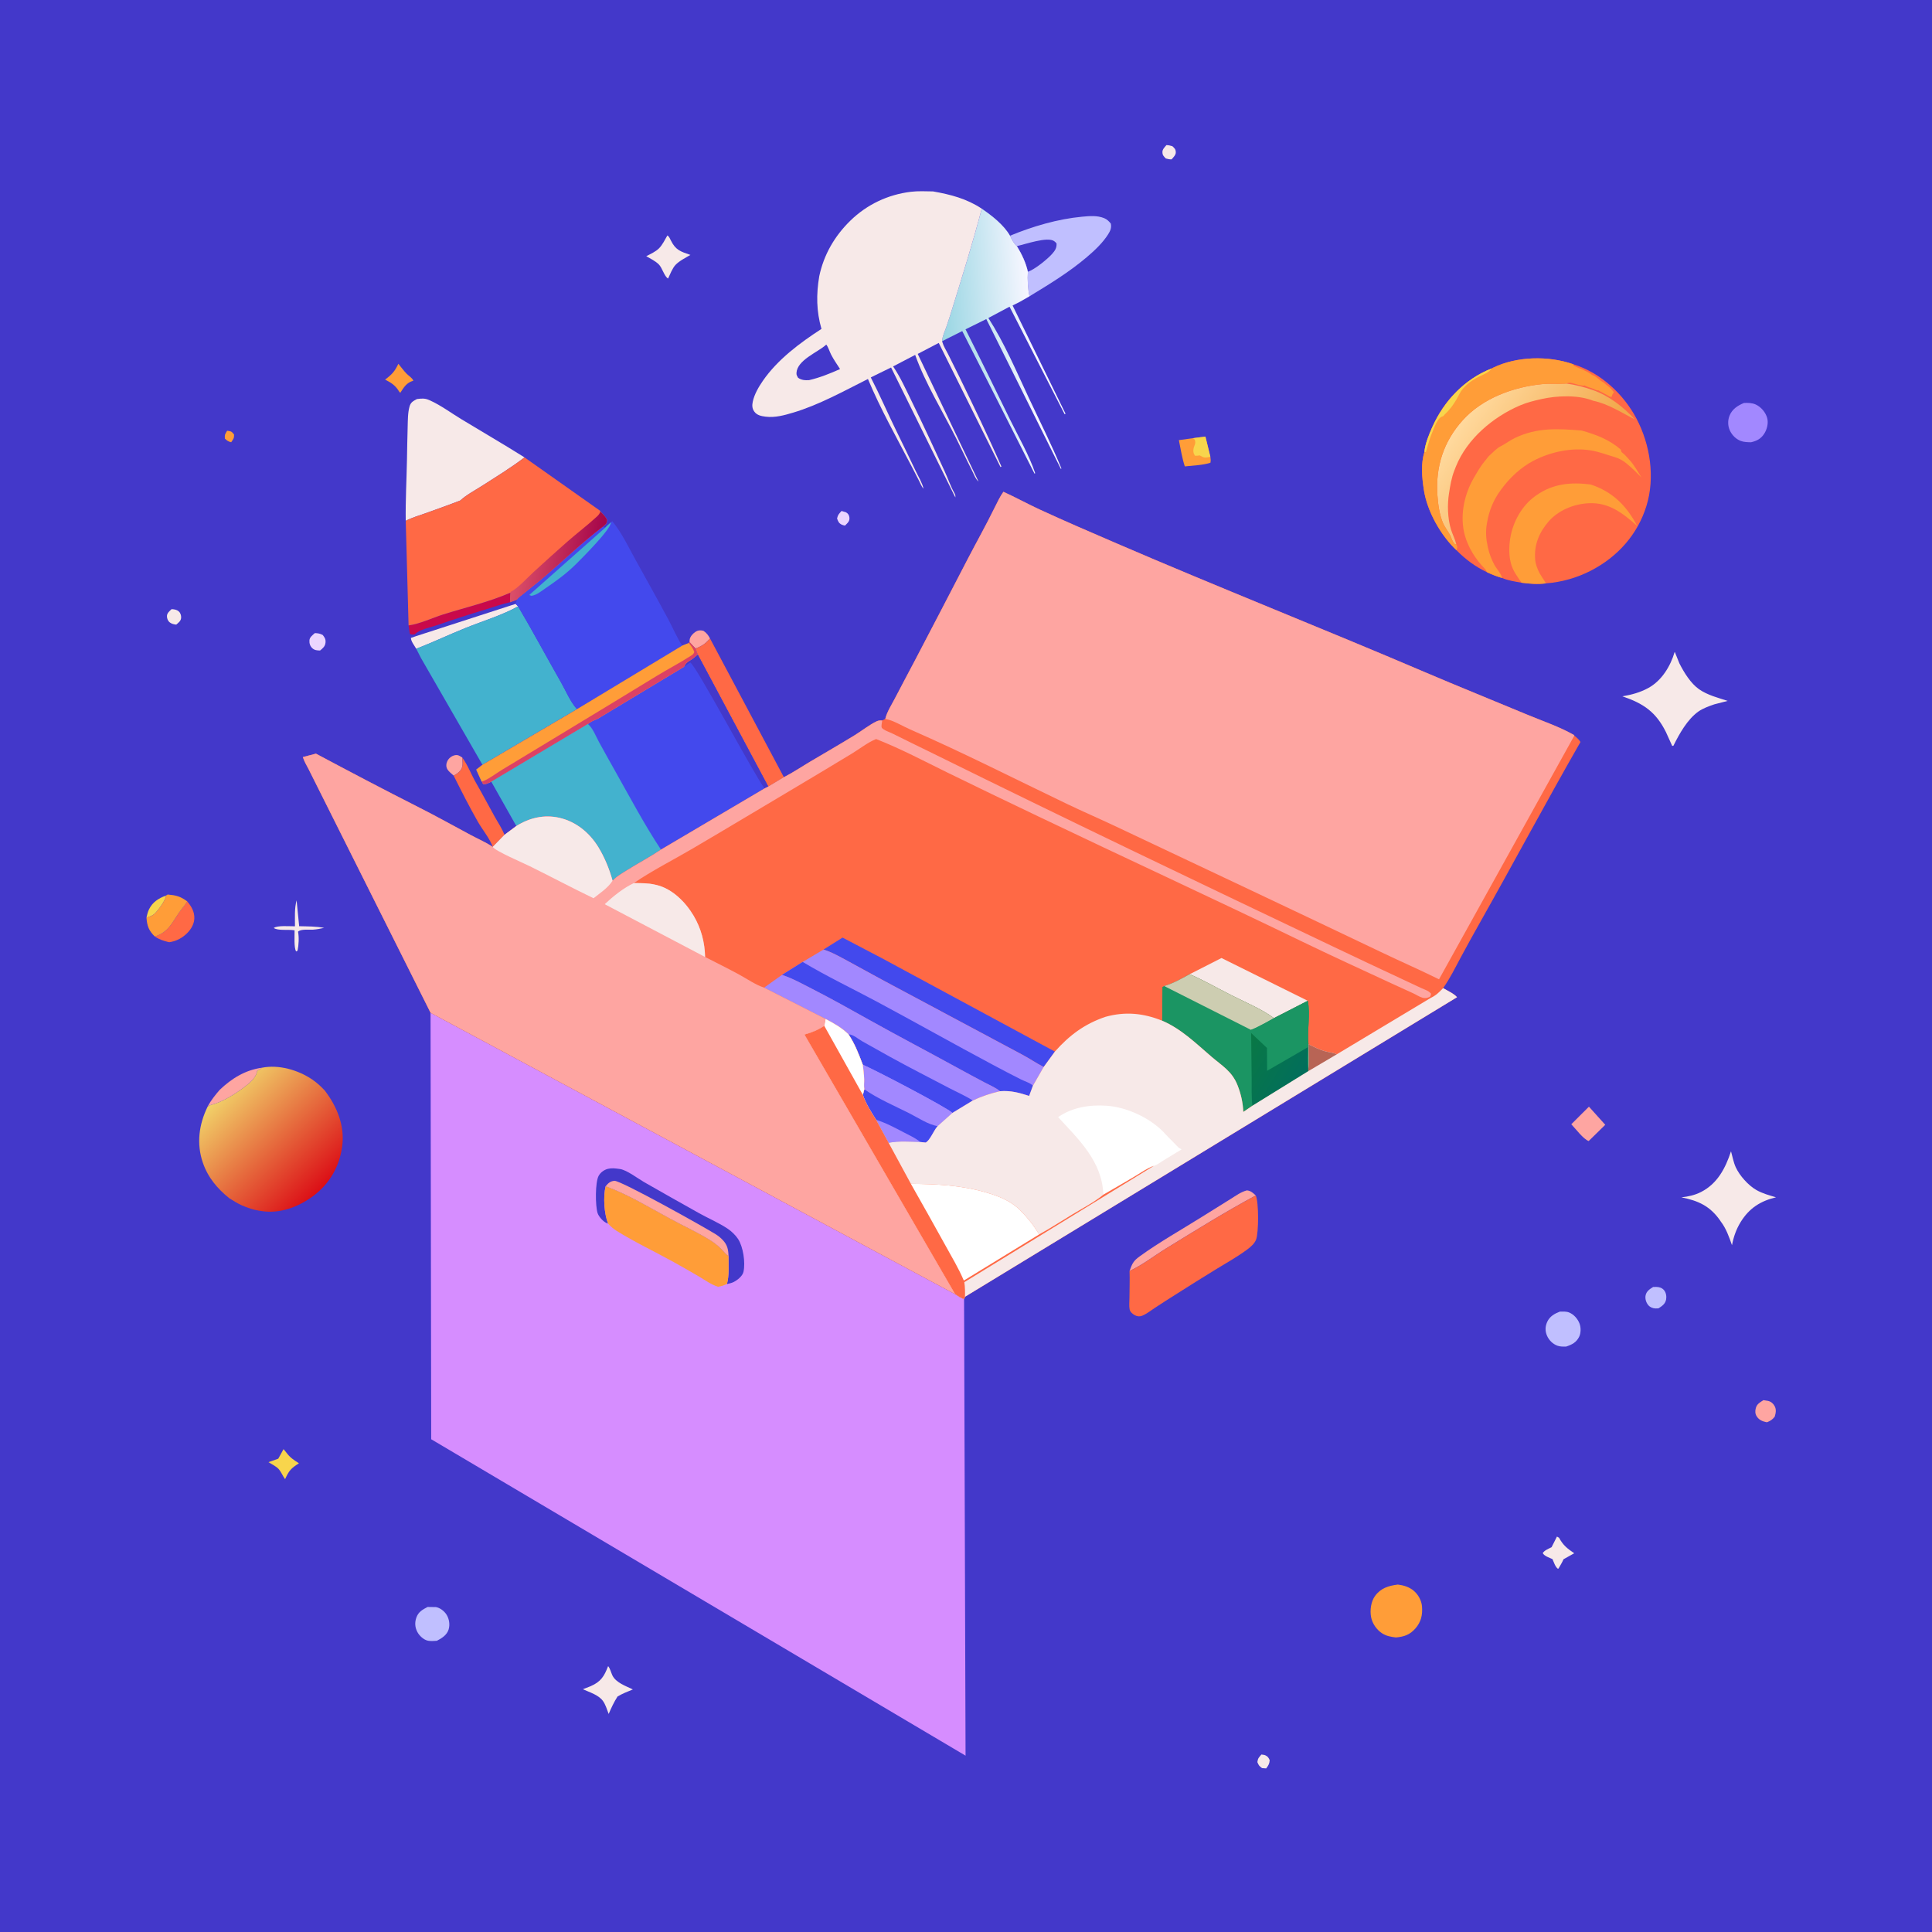 <?xml version="1.0" encoding="utf-8" ?>
<svg xmlns="http://www.w3.org/2000/svg" xmlns:xlink="http://www.w3.org/1999/xlink" width="904" height="904">
	<rect width="100%" height="100%" fill="#333333" stroke="none"/>
	<path fill="#4338CA" transform="scale(0.883 0.883)" d="M0 0L1024 0L1024 1024L0 1024L0 0Z"/>
	<path fill="#FF9D38" transform="scale(0.883 0.883)" d="M120.355 228.243C122.569 228.606 122.651 228.512 124.035 230.25C124.09 232.349 123.645 232.65 122.507 234.347C120.91 233.945 120.341 233.529 119.151 232.39C119.006 230.259 119.308 230.017 120.355 228.243Z"/>
	<path fill="#F7E9E8" transform="scale(0.883 0.883)" d="M668.424 929.733C669.013 929.817 669.934 929.884 670.5 930.141C671.815 930.738 672.283 931.473 672.825 932.75C672.688 934.691 672.1 935.557 670.955 937.102L668.75 936.931C667.153 935.761 667.025 935.483 666.289 933.75C666.555 931.663 667.098 931.305 668.424 929.733Z"/>
	<path fill="#EBD5FF" transform="scale(0.883 0.883)" d="M445.938 270.763L448.25 271.447C449.297 272.047 449.887 272.796 450.08 274C450.437 276.219 449.143 277.109 447.754 278.524C447.19 278.391 446.524 278.273 446 278.002C444.401 277.174 444.156 276.301 443.562 274.75C444.005 272.73 444.59 272.277 445.938 270.763Z"/>
	<path fill="#F7E9E8" transform="scale(0.883 0.883)" d="M618.097 76.904C619.252 76.924 620.146 77.138 621.25 77.471C622.392 78.608 623.026 78.964 623.059 80.75C623.086 82.152 621.71 83.445 620.85 84.434C619.71 84.508 618.842 84.252 617.75 83.968C616.628 82.741 615.985 82.327 615.98 80.5C615.976 79.11 617.247 77.891 618.097 76.904Z"/>
	<path fill="#F8D54C" transform="scale(0.883 0.883)" d="M77.616 486.227C77.952 484.801 78.27 483.314 78.909 481.988C80.837 477.983 83.955 476.074 87.986 474.546C87.835 476.973 83.66 482.624 81.795 484.309C80.636 485.354 79.081 485.8 77.616 486.227Z"/>
	<path fill="#F7E9E8" transform="scale(0.883 0.883)" d="M90.923 322.787C92.383 322.893 93.597 322.995 94.75 324.015C95.629 324.791 96.038 326.106 95.991 327.25C95.916 329.075 94.613 329.911 93.386 330.995C92.138 330.845 91.12 330.646 90.07 329.897C88.991 329.129 88.457 327.78 88.465 326.5C88.475 324.868 89.843 323.84 90.923 322.787Z"/>
	<path fill="#EBD5FF" transform="scale(0.883 0.883)" d="M166.846 335.482C168.508 335.549 169.521 335.704 171.005 336.473C172.081 337.812 172.659 338.724 172.493 340.5C172.305 342.519 171.093 343.497 169.612 344.714C168.054 344.669 166.73 344.621 165.5 343.494C164.289 342.385 163.85 340.842 163.977 339.25C164.108 337.615 165.709 336.509 166.846 335.482Z"/>
	<path fill="#FEA5A1" transform="scale(0.883 0.883)" d="M365.418 340.293C365.399 339.733 365.357 339.321 365.484 338.75C365.833 337.176 367.157 335.746 368.463 334.875C369.915 333.907 371.081 333.897 372.722 334.25C374.473 335.416 375.255 336.502 376.253 338.339C373.808 341.034 372.178 342.265 368.744 343.565L368.577 343.653L365.418 340.293Z"/>
	<path fill="#FEA5A1" transform="scale(0.883 0.883)" d="M240.382 410.992C239.319 410.035 237.757 408.84 237.042 407.598C236.282 406.279 236.398 404.69 237.031 403.362C237.752 401.851 239.207 400.649 240.831 400.25C242.646 399.805 243.495 400.516 244.942 401.4C245.078 403.882 245.628 406.352 243.873 408.363C242.817 409.574 241.811 410.29 240.382 410.992Z"/>
	<path fill="#F7E9E8" transform="scale(0.883 0.883)" d="M156.305 490.851C156.329 486.35 155.971 481.461 157.17 477.099L158.531 490.803C162.929 490.929 167.447 490.849 171.775 491.687C169.837 492.097 167.881 492.508 165.9 492.631C163.783 492.763 159.374 492.204 157.936 493.701C158.511 496.716 158.314 500.757 157.68 503.75L156.941 504.19C155.66 502.385 156.165 495.462 156.099 492.993L155.677 492.923C152.677 492.466 147.358 493.269 145.066 491.75C147.024 490.26 153.597 490.9 156.305 490.851Z"/>
	<path fill="#F8D54C" transform="scale(0.883 0.883)" d="M150.25 767.909L151.559 769.5C153.603 772.293 155.494 773.586 158.415 775.411C154.182 778.12 153.159 779.235 151.072 783.819C149.836 782.168 149.059 780.069 147.728 778.533C146.46 777.067 143.928 775.846 142.27 774.808L147.452 772.979L150.25 767.909Z"/>
	<path fill="#FF9D38" transform="scale(0.883 0.883)" d="M211.095 192.785C212.532 194.518 213.892 196.418 215.464 198.028C216.6 199.191 218.473 200.248 219.04 201.75C215.497 202.707 213.966 205.267 212.108 208.17L211.448 207.409C209.516 204.181 207.298 202.817 204.063 201.142C207.659 198.485 209.166 196.839 211.095 192.785Z"/>
	<path fill="#FEA5A1" transform="scale(0.883 0.883)" d="M934.473 741.953L936.892 742.343C938.447 742.706 939.638 743.692 940.392 745.099C941.395 746.97 940.999 748.83 940.424 750.75C939.186 752.269 938.197 752.919 936.385 753.652L935.932 753.597C933.85 753.207 932.047 752.361 930.887 750.518C930.021 749.144 930.013 747.676 930.424 746.142C931.009 743.959 932.657 743.087 934.473 741.953Z"/>
	<path fill="#C0BFFF" transform="scale(0.883 0.883)" d="M876.015 681.979L877.641 681.954C879.299 681.982 880.705 682.401 881.804 683.696C882.849 684.926 883.183 686.985 882.903 688.537C882.467 690.953 880.76 692.075 878.84 693.307L877.25 693.362C875.763 693.296 874.368 692.729 873.41 691.57C872.251 690.168 871.63 688.12 872.042 686.316C872.535 684.155 874.262 683.074 876.015 681.979Z"/>
	<path fill="#F7E9E8" transform="scale(0.883 0.883)" d="M825.045 814.238L826.146 814.867C828.315 818.868 830.486 820.567 834.191 823.083L828.519 826.27C827.789 827.986 826.775 829.595 825.847 831.211L825.479 831.26C824.094 830.195 823.389 827.782 822.659 826.18C821.045 825.431 818.351 824.613 817.508 823C818.393 821.514 820.698 820.666 822.198 819.871L825.045 814.238Z"/>
	<path fill="#FEA5A1" transform="scale(0.883 0.883)" d="M841.988 586.428L850.638 596.04L841.853 604.645C839.085 603.708 834.81 598.006 832.643 595.754L841.988 586.428Z"/>
	<path fill="#FEA5A1" transform="scale(0.883 0.883)" d="M116.448 577.496C122.796 571.467 129.949 567.012 138.805 565.799C137.977 566.439 137.29 567.023 136.299 567.389L136.124 568.2C135.323 571.385 132.045 574.166 129.498 575.998L128.774 576.549C124.185 580.012 117.896 583.868 112.328 585.357C111.508 585.576 110.805 585.97 110.054 586.354C111.786 583.045 114.024 580.306 116.448 577.496Z"/>
	<path fill="#FF6945" transform="scale(0.883 0.883)" d="M99.206 477.654C101.455 480.305 103.166 483.253 102.968 486.866C102.785 490.225 100.699 493.248 98.214 495.378C95.704 497.529 92.918 498.83 89.648 499.292C86.825 498.62 84.504 497.92 82.061 496.283C89.32 493.879 90.998 489.141 94.953 483.5C96.389 481.452 97.967 479.912 99.206 477.654Z"/>
	<path fill="#F7E9E8" transform="scale(0.883 0.883)" d="M353.663 124.747C354.65 125.437 354.97 126.376 355.487 127.411C358.073 132.58 360.588 133.256 365.845 135.085C363.332 136.583 359.907 138.268 357.919 140.413C356.252 142.211 355.093 145.385 354.017 147.605C351.983 146.428 350.987 142.01 349.111 140.119C347.334 138.329 344.628 137.02 342.447 135.756C344.709 134.604 347.479 133.36 349.263 131.55C351.051 129.738 352.38 126.95 353.663 124.747Z"/>
	<path fill="#FF9D38" transform="scale(0.883 0.883)" d="M632.097 232.198L638.754 231.342L641.379 242.072C641.544 243.252 641.669 244.069 641.392 245.25C637.146 246.513 632.238 246.688 627.843 247.149C626.377 242.675 625.616 237.848 624.702 233.23L632.097 232.198Z"/>
	<path fill="#F8D54C" transform="scale(0.883 0.883)" d="M632.097 232.198L638.754 231.342L641.379 242.072C638.526 242.643 638.196 242.745 635.75 241.316C634.891 241.464 634.122 241.525 633.25 241.512L632.633 240.441C632.135 239.047 632.35 237.658 632.884 236.334C633.263 235.394 633.502 234.841 633.329 233.813C633.137 232.671 632.962 232.828 632.097 232.198Z"/>
	<path fill="#F7E9E8" transform="scale(0.883 0.883)" d="M322.245 882.903C323.312 884.1 323.789 886.293 324.479 887.75C326.335 891.672 331.654 893.438 335.364 895.246C332.579 896.378 329.812 897.448 327.229 899.004C325.325 901.972 323.926 904.999 322.541 908.237L322.36 907.741C321.585 905.655 320.804 903.153 319.499 901.348C317.16 898.113 312.424 896.77 308.886 895.135L312.973 893.53C318.473 891.131 320.166 888.261 322.245 882.903Z"/>
	<path fill="#F7E9E8" transform="scale(0.883 0.883)" d="M273.235 320.008L274.54 321.307C266.103 326.007 255.988 329.052 246.981 332.658C238.12 336.205 229.452 340.345 220.569 343.784C219.661 342.21 217.75 339.808 217.75 338.043L220.472 337.098L273.235 320.008Z"/>
	<path fill="#C9094A" transform="scale(0.883 0.883)" d="M216.513 331.405C222.381 330.647 228.996 327.451 234.707 325.644C246.601 321.88 259.109 319.035 270.54 314.018L270.245 319.144C265.948 320.057 261.78 321.608 257.578 322.88C248.872 325.516 240.317 328.252 231.726 331.248C228.5 332.373 221.937 333.583 219.881 336.149C218.67 336.245 218.27 336.443 217.15 335.898L216.513 331.405Z"/>
	<path fill="#FF9D38" transform="scale(0.883 0.883)" d="M88.855 474.015C93.328 474.423 95.529 474.935 99.206 477.654C97.967 479.912 96.389 481.452 94.953 483.5C90.998 489.141 89.32 493.879 82.061 496.283C78.838 493.188 77.927 490.617 77.616 486.227C79.081 485.8 80.636 485.354 81.795 484.309C83.66 482.624 87.835 476.973 87.986 474.546L88.855 474.015Z"/>
	<path fill="#C0BFFF" transform="scale(0.883 0.883)" d="M226.586 851.546L231 851.608C233.226 851.989 235.504 853.793 236.669 855.694C238.048 857.946 238.493 860.905 237.735 863.457C236.864 866.389 234.035 868.195 231.473 869.476C230.021 869.562 228.266 869.708 226.833 869.433C224.542 868.993 222.246 866.834 221.18 864.833C219.862 862.359 219.72 859.807 220.621 857.201C221.662 854.19 223.882 852.935 226.586 851.546Z"/>
	<path fill="#C0BFFF" transform="scale(0.883 0.883)" d="M826.625 695.015C828.19 695.013 829.988 694.889 831.462 695.484C833.991 696.504 835.998 698.798 836.981 701.305C837.797 703.385 837.797 706.427 836.773 708.441C835.267 711.404 832.935 712.566 829.915 713.556C828.36 713.581 826.773 713.641 825.29 713.1C822.829 712.203 820.819 710.196 819.78 707.815C818.7 705.344 818.771 702.837 819.918 700.386C821.267 697.502 823.813 696.091 826.625 695.015Z"/>
	<path fill="#FEA5A1" transform="scale(0.883 0.883)" d="M598.56 673.496C599.071 672.117 599.577 670.615 600.326 669.345C601.171 667.913 602.46 666.82 603.788 665.854C614.272 658.229 625.899 651.737 636.892 644.839C641.929 641.679 646.97 638.526 652.028 635.399C654.74 633.722 657.638 631.558 660.75 630.791C662.895 631.029 663.88 632.081 665.449 633.481C649.373 642.101 633.618 651.928 618.051 661.481C611.602 665.439 605.413 670.332 598.56 673.496Z"/>
	<path fill="#A288FF" transform="scale(0.883 0.883)" d="M924.111 213.542C926.237 213.417 928.437 213.471 930.412 214.371C933.195 215.638 935.581 218.493 936.424 221.42C937.215 224.168 936.369 227.563 934.831 229.896C933.077 232.557 930.941 233.635 927.918 234.355C926.121 234.333 924.124 234.296 922.428 233.651C919.873 232.68 917.822 230.601 916.681 228.143C915.543 225.692 915.481 222.761 916.499 220.25C917.911 216.764 920.814 214.929 924.111 213.542Z"/>
	<path fill="#FF6945" transform="scale(0.883 0.883)" d="M244.942 401.4C247.993 405.561 249.863 410.826 252.519 415.318C255.826 421.085 258.929 426.954 262.149 432.769C263.893 435.918 266.068 439.042 267.315 442.422L261.112 448.786C259.532 444.315 255.654 439.703 253.263 435.511C248.682 427.481 244.524 419.252 240.382 410.992C241.811 410.29 242.817 409.574 243.873 408.363C245.628 406.352 245.078 403.882 244.942 401.4Z"/>
	<path fill="#FF9D38" transform="scale(0.883 0.883)" d="M740.743 839.668C743.827 840.075 746.757 840.933 749.175 842.976C751.538 844.973 753.28 848.151 753.528 851.25C753.888 855.743 753.063 859.502 749.994 862.977C747.044 866.318 743.971 867.341 739.676 867.701C737.028 867.388 734.569 866.942 732.3 865.448C729.463 863.58 727.205 860.306 726.555 856.944C725.863 853.359 726.461 848.722 728.619 845.75C731.706 841.499 735.828 840.308 740.743 839.668Z"/>
	<path fill="#F7E9E8" transform="scale(0.883 0.883)" d="M917.274 610.078C918.076 612.89 918.569 615.853 919.782 618.524C921.792 622.951 926.482 628.202 930.739 630.608C934.029 632.467 937.527 633.399 941.121 634.459C932.895 636.413 926.908 640.229 922.391 647.56C920.038 651.379 918.628 655.444 917.794 659.845C916.283 655.533 914.671 650.906 911.833 647.257L911.52 646.774C906.207 639.135 899.964 636.254 890.99 634.484C894.69 634.067 898.13 633.33 901.475 631.609C910.12 627.162 914.363 618.971 917.274 610.078Z"/>
	<path fill="#FF6945" transform="scale(0.883 0.883)" d="M376.253 338.339L415.377 411.843L407.092 416.813L369.704 346.834L368.577 343.653L368.744 343.565C372.178 342.265 373.808 341.034 376.253 338.339Z"/>
	<path fill="#F7E9E8" transform="scale(0.883 0.883)" d="M887.411 345.481L887.585 345.712L889.912 351.5C892.327 356.275 895.903 362.127 900.336 365.23C904.745 368.316 910.445 369.791 915.507 371.411L908.468 373.221C905.691 374.166 902.326 375.373 899.936 377.085C894.113 381.257 889.859 388.906 886.751 395.195L886.105 395.25L882.797 387.937C877.497 377.299 870.91 372.767 859.721 368.989C864.59 368.167 869.148 366.937 873.5 364.546C880.573 360.66 885.204 353.017 887.411 345.481Z"/>
	<path fill="#C0BFFF" transform="scale(0.883 0.883)" d="M535.223 124.91C547.16 119.973 560.49 116.041 573.377 114.837C577.271 114.473 581.381 114.088 585.09 115.593C586.659 116.23 587.562 117.201 588.633 118.474C589.086 120.672 588.423 122.258 587.218 124.158C584.295 128.767 580.043 132.736 575.92 136.251C566.617 144.183 555.971 150.664 545.547 157.003C544.67 153.194 544.402 147.895 544.68 143.989C543.6 139.135 541.435 134.621 538.842 130.401C537.136 128.903 536.176 126.923 535.223 124.91Z"/>
	<path fill="#4338CA" transform="scale(0.883 0.883)" d="M538.842 130.401C543.115 129.518 555.189 125.19 558.66 127.819C559.342 128.335 559.364 128.414 559.87 129C560.031 131.336 559.082 132.782 557.56 134.507C555.119 137.271 548.2 142.924 544.68 143.989C543.6 139.135 541.435 134.621 538.842 130.401Z"/>
	<path fill="#FF6945" transform="scale(0.883 0.883)" d="M665.449 633.481C667.077 637.152 667.021 653.26 665.593 656.899C664.8 658.92 662.892 660.64 661.182 661.919C655.932 665.846 650.105 669.124 644.5 672.525C637.467 676.792 630.53 681.22 623.57 685.605C619.754 688.009 615.949 690.43 612.185 692.913C610.031 694.335 607.706 696.183 605.322 697.183C604.017 697.73 602.702 697.633 601.456 696.991C600.242 696.366 598.867 695.242 598.598 693.843C598.249 692.03 598.506 689.68 598.51 687.801C598.52 683.048 598.726 678.242 598.56 673.496C605.413 670.332 611.602 665.439 618.051 661.481C633.618 651.928 649.373 642.101 665.449 633.481Z"/>
	<defs>
		<linearGradient id="gradient_0" gradientUnits="userSpaceOnUse" x1="543.482" y1="142.76" x2="497.547" y2="146.254">
			<stop offset="0" stop-color="#F6F6FF"/>
			<stop offset="1" stop-color="#99D6E3"/>
		</linearGradient>
	</defs>
	<path fill="url(#gradient_0)" transform="scale(0.883 0.883)" d="M520.242 110.574C525.617 114.246 531.963 119.189 535.223 124.91C536.176 126.923 537.136 128.903 538.842 130.401C541.435 134.621 543.6 139.135 544.68 143.989C544.402 147.895 544.67 153.194 545.547 157.003L540.504 159.898L536.577 161.88L564.645 219.25L564.153 219.498L534.958 162.519L523.739 168.507C532.182 181.615 538.459 196.5 545.064 210.603C550.912 223.088 557.21 235.5 562.457 248.25L562.154 248.45L522.644 169.071L511.642 174.515C519.634 190.354 527.352 206.264 535.156 222.19C539.671 231.403 545.274 241.036 548.557 250.75L548.189 250.981L509.904 175.441L499.247 180.793C499.401 177.978 500.538 175.895 501.455 173.298C502.709 169.746 503.821 166.097 504.937 162.5C510.272 145.308 515.678 127.983 520.242 110.574Z"/>
	<path fill="#F7E9E8" transform="scale(0.883 0.883)" d="M220.937 211.459C223.296 211.179 225.018 210.95 227.25 211.926L227.962 212.234C233.653 214.813 239.15 218.914 244.525 222.163C255.677 228.903 266.917 235.457 277.96 242.382C270.628 247.94 262.904 252.661 255.166 257.612C251.523 259.943 247.055 262.29 243.892 265.222C237.823 267.586 231.638 269.756 225.511 271.97C222.085 273.207 218.22 274.278 215.003 275.995C214.842 265.287 215.442 254.466 215.653 243.75C215.767 237.917 215.841 232.081 216.023 226.25C216.132 222.736 216.064 218.77 217.026 215.381C217.672 213.103 218.997 212.521 220.937 211.459Z"/>
	<path fill="#43B2CE" transform="scale(0.883 0.883)" d="M274.54 321.307C282.366 334.564 289.629 348.172 297.27 361.543C299.845 366.05 302.277 371.976 305.754 375.774L255.641 405.238L223.093 348.712L220.569 343.784C229.452 340.345 238.12 336.205 246.981 332.658C255.988 329.052 266.103 326.007 274.54 321.307Z"/>
	<defs>
		<linearGradient id="gradient_1" gradientUnits="userSpaceOnUse" x1="169.67" y1="629.848" x2="118.117" y2="577.938">
			<stop offset="0" stop-color="#DC1017"/>
			<stop offset="1" stop-color="#F1D269"/>
		</linearGradient>
	</defs>
	<path fill="url(#gradient_1)" transform="scale(0.883 0.883)" d="M138.805 565.799C147.72 564.009 157.955 566.984 165.396 572.001C167.836 573.645 170.006 575.655 172.023 577.788C178.546 586.25 182.773 596.498 181.342 607.38C179.925 618.159 174.575 627.429 165.812 633.891C158.105 639.574 148.489 643.222 138.814 641.783L138 641.652L137.145 641.53C134.059 641.05 130.994 639.928 128.12 638.721C125.811 637.678 123.68 636.286 121.519 634.972C115.117 629.814 110.151 623.905 107.468 616.044C104.025 605.958 105.447 595.741 110.054 586.354C110.805 585.97 111.508 585.576 112.328 585.357C117.896 583.868 124.185 580.012 128.774 576.549L129.498 575.998C132.045 574.166 135.323 571.385 136.124 568.2L136.299 567.389C137.29 567.023 137.977 566.439 138.805 565.799Z"/>
	<path fill="#4349ED" transform="scale(0.883 0.883)" d="M323.766 276.773L324.428 276.153C329.418 282.18 333.158 290.128 336.964 297C342.769 307.482 348.642 317.962 354.304 328.52C356.649 332.894 358.735 338.026 361.533 342.099L309.778 373.356L305.754 375.774C302.277 371.976 299.845 366.05 297.27 361.543C289.629 348.172 282.366 334.564 274.54 321.307L273.235 320.008L273.904 317.756C274.619 316.623 276.474 315.389 277.527 314.517C280.767 311.833 284.12 309.293 287.33 306.571C298.109 297.434 308.179 287.694 319.421 279.103L320.758 279.585C321.675 278.541 322.72 277.683 323.766 276.773Z"/>
	<path fill="#43B2CE" transform="scale(0.883 0.883)" d="M323.766 276.773C323.761 280.435 308.717 295.453 305.25 298.904C300.181 303.948 294.771 307.843 288.879 311.862C286.599 313.416 284.38 315.35 281.568 315.737L280.474 315.287L320.758 279.585C321.675 278.541 322.72 277.683 323.766 276.773Z"/>
	<path fill="#FF6945" transform="scale(0.883 0.883)" d="M277.96 242.382L317.947 270.621L318.138 271.102C319.456 272.449 320.939 273.73 321.666 275.5C321.511 277.73 321.045 277.686 319.421 279.103C308.179 287.694 298.109 297.434 287.33 306.571C284.12 309.293 280.767 311.833 277.527 314.517C276.474 315.389 274.619 316.623 273.904 317.756L270.245 319.144L270.54 314.018C259.109 319.035 246.601 321.88 234.707 325.644C228.996 327.451 222.381 330.647 216.513 331.405L215.003 275.995C218.22 274.278 222.085 273.207 225.511 271.97C231.638 269.756 237.823 267.586 243.892 265.222C247.055 262.29 251.523 259.943 255.166 257.612C262.904 252.661 270.628 247.94 277.96 242.382Z"/>
	<defs>
		<linearGradient id="gradient_2" gradientUnits="userSpaceOnUse" x1="316.22" y1="298.884" x2="275.715" y2="291.47">
			<stop offset="0" stop-color="#A6064A"/>
			<stop offset="1" stop-color="#DA4E68"/>
		</linearGradient>
	</defs>
	<path fill="url(#gradient_2)" transform="scale(0.883 0.883)" d="M318.138 271.102C319.456 272.449 320.939 273.73 321.666 275.5C321.511 277.73 321.045 277.686 319.421 279.103C308.179 287.694 298.109 297.434 287.33 306.571C284.12 309.293 280.767 311.833 277.527 314.517C276.474 315.389 274.619 316.623 273.904 317.756L270.245 319.144L270.54 314.018L270.557 313.656C274.594 311.601 279.02 306.559 282.388 303.461C288.357 297.969 294.388 292.543 300.471 287.177C305.686 282.576 311.295 278.386 316.386 273.656C317.278 272.827 317.702 272.241 318.138 271.102Z"/>
	<path fill="#F7E9E8" transform="scale(0.883 0.883)" d="M434.127 146.384C436.549 134.912 442.293 125.044 450.648 116.897C459.376 108.386 470.52 103.106 482.631 101.634C486.499 101.163 490.525 101.371 494.417 101.432C503.707 103.056 512.265 105.284 520.242 110.574C515.678 127.983 510.272 145.308 504.937 162.5C503.821 166.097 502.709 169.746 501.455 173.298C500.538 175.895 499.401 177.978 499.247 180.793L499.405 181.401C499.971 183.447 501.37 185.626 502.337 187.532C504.339 191.479 506.31 195.438 508.243 199.42C515.914 215.221 523.66 231.147 530.674 247.25L530.179 247.497L497.451 181.722L486.303 187.546L518.526 255.209C516.919 253.821 515.901 250.938 514.925 249.029C512.143 243.59 509.567 238.053 506.839 232.588C499.558 217.996 490.435 203.393 484.955 188.066L473.264 194.171C477.22 199.966 480.162 206.651 483.253 212.938C489.202 225.04 494.83 237.256 500.475 249.5C502.196 253.235 503.647 257.471 505.602 261.029C506.153 262.031 506.365 262.426 506.25 263.59L505.458 262.022L472.187 194.736L465.466 198.016L461.438 200.004C466.152 209.106 470.212 218.59 474.718 227.801C478.264 235.052 481.795 242.298 485.244 249.596C486.643 252.558 488.669 255.749 489.375 258.93C488.407 257.993 487.782 256.275 487.161 255.053C485.832 252.439 484.485 249.827 483.13 247.226C475.168 231.948 466.55 216.731 459.924 200.826C447.112 207.251 434.048 214.553 420.27 218.662C415.561 220.066 410.724 221.409 405.754 220.801C403.442 220.518 401.095 220.084 399.668 218.046C398.522 216.409 398.5 214.764 398.897 212.858C399.707 208.972 402.029 205.001 404.273 201.758C412.103 190.441 423.894 181.693 435.305 174.292C432.59 164.871 432.506 155.983 434.127 146.384Z"/>
	<path fill="#4338CA" transform="scale(0.883 0.883)" d="M437.846 182.592C438.93 183.946 439.602 186.346 440.441 187.96C441.807 190.586 443.538 193.092 445.154 195.572C439.692 197.977 434.582 200.077 428.757 201.438C426.682 201.578 424.56 201.448 422.863 200.135C422.336 199.095 421.99 198.769 422.064 197.563C422.478 190.846 433.081 186.753 437.411 182.981L437.846 182.592Z"/>
	<path fill="#4349ED" transform="scale(0.883 0.883)" d="M365.418 340.293L368.577 343.653L369.704 346.834L407.092 416.813L405.16 417.788L354.51 447.695L350.25 450.213C344.571 454.044 338.456 457.24 332.65 460.885C329.957 462.575 326.746 464.341 324.608 466.702C322.964 460.639 320.345 454.255 317.056 448.891C312.402 441.303 305.345 435.445 296.544 433.388C288.47 431.501 280.548 433.338 273.624 437.715L260.359 414.218C258.804 414.957 257.736 415.662 256.002 415.467L255.323 414.175L255.09 413.929L252.328 407.821L255.641 405.238L305.754 375.774L309.778 373.356L361.533 342.099L364.978 340.702L365.418 340.293Z"/>
	<path fill="#4338CA" transform="scale(0.883 0.883)" d="M369.704 346.834L407.092 416.813L405.16 417.788C399.31 410.11 368.873 352.503 365.75 351.045L362.46 353.33C363.236 351.722 363.753 351.15 365.291 350.206C366.956 349.183 368.255 348.145 369.704 346.834Z"/>
	<path fill="#FF9D38" transform="scale(0.883 0.883)" d="M365.418 340.293L368.577 343.653L369.704 346.834C368.255 348.145 366.956 349.183 365.291 350.206C363.753 351.15 363.236 351.722 362.46 353.33L316.491 381.025C314.596 381.716 313.133 382.399 311.545 383.653L260.359 414.218C258.804 414.957 257.736 415.662 256.002 415.467L255.323 414.175L255.09 413.929L252.328 407.821L255.641 405.238L305.754 375.774L309.778 373.356L361.533 342.099L364.978 340.702L365.418 340.293Z"/>
	<path fill="#DC4164" transform="scale(0.883 0.883)" d="M365.418 340.293L368.577 343.653L369.704 346.834C368.255 348.145 366.956 349.183 365.291 350.206C363.753 351.15 363.236 351.722 362.46 353.33L316.491 381.025C314.596 381.716 313.133 382.399 311.545 383.653L260.359 414.218C258.804 414.957 257.736 415.662 256.002 415.467L255.323 414.175L256.411 413.788C259.787 412.304 263.114 409.672 266.298 407.756C275.293 402.345 284.26 396.89 293.241 391.457C311.542 380.388 329.806 369.304 348.049 358.145C353.991 354.511 360.259 351.297 366.091 347.51C367.167 346.812 367.458 346.661 367.911 345.5C367.261 343.561 366.248 342.287 364.978 340.702L365.418 340.293Z"/>
	<path fill="#43B2CE" transform="scale(0.883 0.883)" d="M311.545 383.653C314.039 385.642 315.883 390.394 317.414 393.203C320.388 398.66 323.436 404.086 326.487 409.5C334.118 423.037 341.654 437.277 350.25 450.213C344.571 454.044 338.456 457.24 332.65 460.885C329.957 462.575 326.746 464.341 324.608 466.702C322.964 460.639 320.345 454.255 317.056 448.891C312.402 441.303 305.345 435.445 296.544 433.388C288.47 431.501 280.548 433.338 273.624 437.715L260.359 414.218L311.545 383.653Z"/>
	<path fill="#FF6945" transform="scale(0.883 0.883)" d="M790.583 195.211L791.155 194.881C803.754 188.751 820.518 188.417 833.599 192.985C847.995 197.387 860.282 208.692 867.208 221.859C874.466 235.66 877.117 252.997 872.47 268.061C867.772 283.29 857.147 295.093 843.067 302.368C835.717 306.165 827.497 308.517 819.234 309.128C814.884 309.691 810.623 309.371 806.298 308.791C802.775 308.154 799.217 307.664 795.902 306.257C793.127 305.459 790.629 304.481 788.021 303.242C781.934 300.392 776.545 296.409 771.858 291.62C763.479 283.788 756.216 270.935 754.504 259.514C753.498 252.805 752.831 246.011 754.824 239.397C755.23 235.087 757.232 230.262 758.988 226.327C765.209 212.38 776.246 200.769 790.583 195.211Z"/>
	<path fill="#FF9D38" transform="scale(0.883 0.883)" d="M806.298 308.791C803.924 305.357 801.56 302.356 800.569 298.184L800.414 297.5C799.515 293.711 799.674 288.824 800.326 284.979C801.783 276.395 806.518 267.857 813.69 262.767L814.25 262.382C823.075 256.225 832.508 255.43 842.86 256.724C854.511 260.553 861.924 267.971 867.572 278.725C859.929 271.917 852.627 266.14 841.83 266.669C834.03 267.052 825.781 270.366 820.595 276.367C815.61 282.134 812.93 288.602 813.472 296.251C813.656 298.849 814.593 301.394 815.818 303.662L816.105 304.205L819.234 309.128C814.884 309.691 810.623 309.371 806.298 308.791Z"/>
	<defs>
		<linearGradient id="gradient_3" gradientUnits="userSpaceOnUse" x1="830.281" y1="259.878" x2="775.414" y2="222.489">
			<stop offset="0" stop-color="#F2A84B"/>
			<stop offset="1" stop-color="#FFD99D"/>
		</linearGradient>
	</defs>
	<path fill="url(#gradient_3)" transform="scale(0.883 0.883)" d="M771.689 288.341L770.855 288.263C769.481 286.917 769.23 285.145 768.367 283.5C767.266 281.4 765.703 279.508 764.738 277.341C762.775 272.932 762.009 267.049 761.689 262.25C760.69 247.286 764.961 233.982 775.049 222.75C785.574 211.032 801.924 205.036 817.363 203.536C821.379 203.146 825.275 203.56 829.208 203.302L829.932 203.248C834.843 203.877 839.371 205.072 844.027 206.693C852.652 209.694 860.184 215.602 866.315 222.231C858.984 218.532 852.381 214.085 844.165 212.329C836.228 209.172 825.198 209.625 817 211.432C813.032 212.306 809.156 213.256 805.411 214.862C791.135 220.983 777.369 232.577 771.479 247.266L770.678 249.318C769.126 253.219 768.53 257.152 767.862 261.273C766.884 267.312 767.082 274.726 768.906 280.613C769.711 283.215 771.05 285.694 771.689 288.341Z"/>
	<path fill="#FF9D38" transform="scale(0.883 0.883)" d="M788.021 303.242C787.642 302.546 787.32 301.887 786.758 301.317C782.006 296.496 778.056 290.223 776.23 283.673C773.472 273.778 775.745 262.457 780.773 253.628L781.264 252.784C782.879 249.966 784.798 246.719 786.875 244.236L787.503 243.502C788.068 242.787 788.48 242.107 789.166 241.488C791.199 239.655 792.973 237.602 795.448 236.352C797.922 235.103 800.121 233.357 802.631 232.149C814.518 226.43 825.438 227.139 838.104 228.137C845.851 230.327 852.667 232.89 858.895 238.241C859.201 239.427 858.997 239.417 860.033 240.201C861.349 241.195 862.29 242.507 863.427 243.686C865.963 246.313 867.808 249.933 869.801 252.987C867.381 250.518 865.033 248.206 862.375 246.002L861.99 245.65C860.235 244.151 857.859 242.845 855.655 242.213C851.468 241.014 847.699 239.488 843.347 238.733C833.045 236.946 821.586 239.414 812.436 244.239C805.915 247.677 800.003 253.178 795.688 259.105L795.203 259.755C791.365 264.952 789.066 270.64 787.994 277L787.855 277.779C787.193 281.704 787.468 285.637 788.329 289.5L788.509 290.337C789.208 293.49 790.41 296.603 791.952 299.438C793.044 301.447 795.594 304.06 795.902 306.257C793.127 305.459 790.629 304.481 788.021 303.242Z"/>
	<path fill="#FF9D38" transform="scale(0.883 0.883)" d="M790.583 195.211L791.155 194.881C803.754 188.751 820.518 188.417 833.599 192.985L834.097 193.87C837.162 195.407 840.442 196.297 843.235 198.38C843.959 198.919 843.51 198.623 844.305 198.943C846.171 199.695 847.473 201.476 849.269 202.374C849.905 202.692 850.305 203.132 850.818 203.605L852.369 204.834C853.524 205.705 854.332 206.659 855.196 207.808L854.773 208.461C854.352 209.145 854.158 209.59 853.97 210.351C852.84 210.233 852.752 210.083 851.856 209.492L847.635 207.233C846.404 206.517 847.66 207.179 846 206.75L844.25 206C842.726 205.337 841.157 205.183 839.75 204.255L839.289 204.354C838.014 204.49 834.42 203.347 833 203C831.806 202.708 831.078 202.876 829.932 203.248L829.208 203.302C825.275 203.56 821.379 203.146 817.363 203.536C801.924 205.036 785.574 211.032 775.049 222.75C764.961 233.982 760.69 247.286 761.689 262.25C762.009 267.049 762.775 272.932 764.738 277.341C765.703 279.508 767.266 281.4 768.367 283.5C769.23 285.145 769.481 286.917 770.855 288.263L771.689 288.341C772.421 289.901 772.302 289.931 771.858 291.62C763.479 283.788 756.216 270.935 754.504 259.514C753.498 252.805 752.831 246.011 754.824 239.397C755.23 235.087 757.232 230.262 758.988 226.327C765.209 212.38 776.246 200.769 790.583 195.211Z"/>
	<path fill="#F8D54C" transform="scale(0.883 0.883)" d="M754.824 239.397C755.23 235.087 757.232 230.262 758.988 226.327C765.209 212.38 776.246 200.769 790.583 195.211C788.846 197.523 786.109 198.384 783.587 199.65C779.769 201.568 775.319 204.844 773.397 208.704C771.467 212.58 768.825 216.648 765.648 219.525L765.172 220.084C764.604 220.719 764.933 220.448 764.148 220.735C761.994 221.526 760.55 225.311 759.715 227.278C758.777 229.486 757.883 231.688 757.226 233.992L755.554 239.586L754.824 239.397Z"/>
	<path fill="#D68DFF" transform="scale(0.883 0.883)" d="M228.151 536.664L506.09 685.76C507.664 686.806 509.085 687.751 510.869 688.393L511.659 930.339L228.496 762.667L228.151 536.664Z"/>
	<path fill="#4338CA" transform="scale(0.883 0.883)" d="M322.23 648.419L321.382 648.075C319.569 647.27 317.241 644.671 316.645 642.75C315.461 638.933 315.351 626.633 317.209 623.112C318.158 621.313 320.212 619.825 322.17 619.368C324.164 618.904 326.003 619.119 328 619.402L328.583 619.478C332.249 620.062 338.05 624.538 341.336 626.414C351.06 631.966 360.798 637.505 370.581 642.948C375.572 645.725 380.908 647.957 385.666 651.143C387.589 652.43 389.798 654.557 391.073 656.492C393.841 660.694 395.057 669.025 393.978 673.937C393.481 676.197 390.845 678.271 388.866 679.302C387.747 679.885 386.432 680.154 385.211 680.441C386.49 675.757 386.039 670.384 386.051 665.549C384.513 664.734 383.467 663.16 382.257 661.929C380.438 660.079 378.373 658.496 376.174 657.126C369.483 652.958 362.086 649.595 355.14 645.843C343.833 639.737 333.045 633.069 320.927 628.622C319.564 634.183 320.143 643.161 322.23 648.419Z"/>
	<path fill="#FEA5A1" transform="scale(0.883 0.883)" d="M320.927 628.622C322.258 626.988 323.378 625.928 325.569 625.722C328.836 625.416 373.477 650.395 379.314 654.075C380.701 654.949 381.903 655.933 383.028 657.129C385.436 659.69 385.932 662.094 386.051 665.549C384.513 664.734 383.467 663.16 382.257 661.929C380.438 660.079 378.373 658.496 376.174 657.126C369.483 652.958 362.086 649.595 355.14 645.843C343.833 639.737 333.045 633.069 320.927 628.622Z"/>
	<path fill="#FF9D38" transform="scale(0.883 0.883)" d="M322.23 648.419C320.143 643.161 319.564 634.183 320.927 628.622C333.045 633.069 343.833 639.737 355.14 645.843C362.086 649.595 369.483 652.958 376.174 657.126C378.373 658.496 380.438 660.079 382.257 661.929C383.467 663.16 384.513 664.734 386.051 665.549C386.039 670.384 386.49 675.757 385.211 680.441L385.074 680.476C383.431 681.163 382.293 681.62 380.5 681.86C377.021 680.821 373.832 678.489 370.715 676.633C366.233 673.965 361.677 671.394 357.12 668.858C347.088 663.275 336.368 658.255 326.65 652.184C324.933 651.111 323.62 649.876 322.23 648.419Z"/>
	<path fill="#FF6945" transform="scale(0.883 0.883)" d="M531.716 260.602C538.19 263.534 544.405 266.97 550.851 269.953C564.286 276.17 577.976 282.031 591.57 287.895C645.794 311.287 700.747 332.982 755.046 356.18C772.907 363.81 790.94 371.044 808.863 378.529C817.15 381.99 826.381 385.081 834.126 389.516L834.242 389.832C835.606 390.874 836.544 391.749 837.516 393.168C819.511 424.606 802.424 456.628 784.627 488.196C781.02 494.595 777.449 501.026 773.978 507.5C771.062 512.937 768.314 518.572 764.724 523.604C766.874 524.892 770.563 526.555 772.101 528.424L511.343 687.18L510.869 688.393C509.085 687.751 507.664 686.806 506.09 685.76L228.151 536.664L163.56 407.655C162.464 405.553 161.191 403.442 160.471 401.179L167.412 399.363C185.444 408.978 203.526 418.49 221.755 427.728C231.064 432.445 240.143 437.455 249.316 442.418C253.171 444.504 257.522 446.326 261.112 448.786L267.315 442.422L273.624 437.715C280.548 433.338 288.47 431.501 296.544 433.388C305.345 435.445 312.402 441.303 317.056 448.891C320.345 454.255 322.964 460.639 324.608 466.702C326.746 464.341 329.957 462.575 332.65 460.885C338.456 457.24 344.571 454.044 350.25 450.213L354.51 447.695L405.16 417.788L407.092 416.813L415.377 411.843C420.204 409.386 424.83 406.26 429.5 403.493C437.343 398.845 445.242 394.297 453.012 389.527C456.724 387.248 460.741 384.017 464.651 382.178C465.536 381.762 466.555 381.733 467.514 381.78L469.113 380.938C469.97 377.309 472.399 373.58 474.123 370.261C477.7 363.369 481.367 356.536 484.983 349.666C494.386 331.802 503.621 313.857 512.943 295.952C517.627 286.957 522.579 278.137 527.048 269.029C528.488 266.154 529.842 263.227 531.716 260.602Z"/>
	<path fill="#F7E9E8" transform="scale(0.883 0.883)" d="M647.272 507.662L692.993 530.326L675.09 539.514C668.26 534.524 659.639 531.014 652.067 527.171C644.872 523.519 637.813 519.43 630.398 516.257L647.272 507.662Z"/>
	<path fill="#4349ED" transform="scale(0.883 0.883)" d="M446.475 496.84L467.059 507.616L558.997 557.243L553.045 565.412C549.196 563.429 545.584 560.945 541.749 558.901C517.367 545.905 493.026 532.831 468.646 519.838C462.201 516.403 455.835 512.795 449.396 509.337C445.214 507.091 440.915 504.573 436.364 503.194L446.475 496.84Z"/>
	<path fill="#1B9563" transform="scale(0.883 0.883)" d="M630.398 516.257C637.813 519.43 644.872 523.519 652.067 527.171C659.639 531.014 668.26 534.524 675.09 539.514L692.993 530.326C694.527 537.535 692.563 545.985 693.367 553.411C693.396 557.818 693.76 562.501 693.261 566.872L693.522 567.465L663.654 585.943L658.846 589.221C658.604 584.239 657.634 579.777 655.793 575.109C652.848 567.644 647.696 564.858 642 559.973C633.772 552.916 625.998 545.227 615.844 540.871L615.958 523L616.936 522.517C621.704 521.133 626.076 518.642 630.398 516.257Z"/>
	<path fill="#CDCDB1" transform="scale(0.883 0.883)" d="M630.398 516.257C637.813 519.43 644.872 523.519 652.067 527.171C659.639 531.014 668.26 534.524 675.09 539.514L671.385 541.581C668.636 543.001 665.811 544.695 662.902 545.729L616.936 522.517C621.704 521.133 626.076 518.642 630.398 516.257Z"/>
	<path fill="#1B9563" transform="scale(0.883 0.883)" d="M692.993 530.326C694.527 537.535 692.563 545.985 693.367 553.411C693.396 557.818 693.76 562.501 693.261 566.872L693.522 567.465L663.654 585.943C663.076 581.313 663.323 576.381 663.26 571.709C663.151 563.609 663.052 555.508 662.996 547.407L662.902 545.729C665.811 544.695 668.636 543.001 671.385 541.581L675.09 539.514L692.993 530.326Z"/>
	<defs>
		<linearGradient id="gradient_4" gradientUnits="userSpaceOnUse" x1="658.192" y1="557.557" x2="686.474" y2="575.102">
			<stop offset="0" stop-color="#097845"/>
			<stop offset="1" stop-color="#026E5B"/>
		</linearGradient>
	</defs>
	<path fill="url(#gradient_4)" transform="scale(0.883 0.883)" d="M662.996 547.407L671.375 555.316L671.453 567.426L693.02 554.952C693.008 558.748 692.552 563.162 693.261 566.872L693.522 567.465L663.654 585.943C663.076 581.313 663.323 576.381 663.26 571.709C663.151 563.609 663.052 555.508 662.996 547.407Z"/>
	<path fill="#A288FF" transform="scale(0.883 0.883)" d="M436.364 503.194C440.915 504.573 445.214 507.091 449.396 509.337C455.835 512.795 462.201 516.403 468.646 519.838C493.026 532.831 517.367 545.905 541.749 558.901C545.584 560.945 549.196 563.429 553.045 565.412L547.356 575.343L545.353 580.742C539.977 579.013 535.628 577.81 529.899 578.24C527.504 576.287 524.418 575.034 521.69 573.584C516.949 571.065 512.205 568.541 507.5 565.954C492.001 557.432 476.286 549.219 460.85 540.6C450.61 534.881 440.366 529.114 429.911 523.794C424.862 521.225 419.746 518.356 414.349 516.62L425.344 509.73L436.364 503.194Z"/>
	<path fill="#4349ED" transform="scale(0.883 0.883)" d="M425.344 509.73C438.109 517.389 451.863 523.922 465 530.966C485.359 541.884 505.49 553.246 525.872 564.111C530.939 566.811 536.02 569.501 541.156 572.067C542.908 572.942 546.13 573.92 547.356 575.343L545.353 580.742C539.977 579.013 535.628 577.81 529.899 578.24C527.504 576.287 524.418 575.034 521.69 573.584C516.949 571.065 512.205 568.541 507.5 565.954C492.001 557.432 476.286 549.219 460.85 540.6C450.61 534.881 440.366 529.114 429.911 523.794C424.862 521.225 419.746 518.356 414.349 516.62L425.344 509.73Z"/>
	<path fill="#A288FF" transform="scale(0.883 0.883)" d="M404.905 523.356L414.349 516.62C419.746 518.356 424.862 521.225 429.911 523.794C440.366 529.114 450.61 534.881 460.85 540.6C476.286 549.219 492.001 557.432 507.5 565.954C512.205 568.541 516.949 571.065 521.69 573.584C524.418 575.034 527.504 576.287 529.899 578.24C524.814 579.412 520.246 580.942 515.508 583.171L504.688 589.75L496.883 596.731L496.436 597.263C494.715 599.362 492.594 604.563 490.5 605.451L487.645 605.154C482.272 605.031 476.167 604.525 470.899 605.597L464.271 593.414C461.713 589.458 458.727 584.642 457.233 580.174L458.008 577.218C457.698 575.536 457.969 573.59 457.924 571.867C457.856 569.327 457.507 566.769 457.211 564.247C454.953 558.331 453.126 553.399 449.619 548.064C446.014 544.578 441.897 542.24 437.471 539.948L404.905 523.356Z"/>
	<path fill="#4349ED" transform="scale(0.883 0.883)" d="M449.619 548.064C452.403 548.286 454.446 550.392 456.817 551.734C461.815 554.561 466.819 557.374 471.849 560.144C481.96 565.713 492.294 570.965 502.516 576.334C506.797 578.583 511.437 580.588 515.508 583.171L504.688 589.75C502.667 587.326 462.406 566.238 457.211 564.247C454.953 558.331 453.126 553.399 449.619 548.064Z"/>
	<path fill="#A288FF" transform="scale(0.883 0.883)" d="M457.211 564.247C462.406 566.238 502.667 587.326 504.688 589.75L496.883 596.731L496.436 597.263C494.715 599.362 492.594 604.563 490.5 605.451L487.645 605.154C482.272 605.031 476.167 604.525 470.899 605.597L464.271 593.414C461.713 589.458 458.727 584.642 457.233 580.174L458.008 577.218C457.698 575.536 457.969 573.59 457.924 571.867C457.856 569.327 457.507 566.769 457.211 564.247Z"/>
	<path fill="#4349ED" transform="scale(0.883 0.883)" d="M458.008 577.218C465.275 582.309 474.078 586.012 482 590.019C486.41 592.249 492.033 596.041 496.883 596.731L496.436 597.263C494.715 599.362 492.594 604.563 490.5 605.451L487.645 605.154C482.272 605.031 476.167 604.525 470.899 605.597L464.271 593.414C461.713 589.458 458.727 584.642 457.233 580.174L458.008 577.218Z"/>
	<path fill="#A288FF" transform="scale(0.883 0.883)" d="M464.271 593.414C469.424 594.988 474.16 597.57 478.921 600.051C481.846 601.576 485.113 603.019 487.645 605.154C482.272 605.031 476.167 604.525 470.899 605.597L464.271 593.414Z"/>
	<path fill="#F7E9E8" transform="scale(0.883 0.883)" d="M764.724 523.604C766.874 524.892 770.563 526.555 772.101 528.424L511.343 687.18L510.869 688.393C509.085 687.751 507.664 686.806 506.09 685.76L426.256 548.205C430.191 547.124 433.356 545.819 436.783 543.578L437.471 539.948C441.897 542.24 446.014 544.578 449.619 548.064C453.126 553.399 454.953 558.331 457.211 564.247C457.507 566.769 457.856 569.327 457.924 571.867C457.969 573.59 457.698 575.536 458.008 577.218L457.233 580.174C458.727 584.642 461.713 589.458 464.271 593.414L470.899 605.597C476.167 604.525 482.272 605.031 487.645 605.154L490.5 605.451C492.594 604.563 494.715 599.362 496.436 597.263L496.883 596.731L504.688 589.75L515.508 583.171C520.246 580.942 524.814 579.412 529.899 578.24C535.628 577.81 539.977 579.013 545.353 580.742L547.356 575.343L553.045 565.412L558.997 557.243C566.692 548.58 574.67 542.629 585.681 538.856C596.196 535.916 605.757 536.827 615.844 540.871C625.998 545.227 633.772 552.916 642 559.973C647.696 564.858 652.848 567.644 655.793 575.109C657.634 579.777 658.604 584.239 658.846 589.221L663.654 585.943L693.522 567.465L693.261 566.872C693.76 562.501 693.396 557.818 693.367 553.411C696.08 554.698 698.868 556.086 701.75 556.955C703.891 557.601 706.412 557.747 708.42 558.661L758.174 528.791C760.964 527.451 762.627 525.817 764.724 523.604Z"/>
	<path fill="#B86455" transform="scale(0.883 0.883)" d="M693.367 553.411C696.08 554.698 698.868 556.086 701.75 556.955C703.891 557.601 706.412 557.747 708.42 558.661L693.522 567.465L693.261 566.872C693.76 562.501 693.396 557.818 693.367 553.411Z"/>
	<path fill="white" transform="scale(0.883 0.883)" d="M560.711 591.968C568.29 586.749 577.352 585.329 586.343 585.934C597.591 586.69 610.638 592.886 618.052 601.522L623.5 607.063C624.231 607.828 624.532 608.223 625.498 608.712L626.191 609.026C622.866 611.009 619.59 613.071 616.277 615.074C614.814 615.959 613.102 617.309 611.469 617.781C607.877 619.024 604.516 621.482 601.25 623.424C595.767 626.686 590.214 629.868 584.692 633.063C584.024 615.415 571.789 604.015 560.711 591.968Z"/>
	<path fill="#FF6945" transform="scale(0.883 0.883)" d="M437.471 539.948C441.897 542.24 446.014 544.578 449.619 548.064C453.126 553.399 454.953 558.331 457.211 564.247C457.507 566.769 457.856 569.327 457.924 571.867C457.969 573.59 457.698 575.536 458.008 577.218L457.233 580.174C458.727 584.642 461.713 589.458 464.271 593.414L470.899 605.597L482.69 627.324C496.444 627.445 509.274 628.038 522.576 631.906C529.45 633.905 535.826 636.431 540.925 641.635C544.546 645.332 548.061 649.649 550.626 654.145C556.702 650.817 562.541 646.955 568.481 643.381C573.829 640.163 579.882 637.035 584.692 633.063C590.214 629.868 595.767 626.686 601.25 623.424C604.516 621.482 607.877 619.024 611.469 617.781L511.009 679.437C511.379 682.087 511.435 684.516 511.343 687.18L510.869 688.393C509.085 687.751 507.664 686.806 506.09 685.76L426.256 548.205C430.191 547.124 433.356 545.819 436.783 543.578L437.471 539.948Z"/>
	<path fill="white" transform="scale(0.883 0.883)" d="M437.471 539.948C441.897 542.24 446.014 544.578 449.619 548.064C453.126 553.399 454.953 558.331 457.211 564.247C457.507 566.769 457.856 569.327 457.924 571.867C457.969 573.59 457.698 575.536 458.008 577.218L457.233 580.174L436.783 543.578L437.471 539.948Z"/>
	<path fill="white" transform="scale(0.883 0.883)" d="M482.69 627.324C496.444 627.445 509.274 628.038 522.576 631.906C529.45 633.905 535.826 636.431 540.925 641.635C544.546 645.332 548.061 649.649 550.626 654.145L510.735 678.583C508.037 672.174 504.332 666.048 500.979 659.96C494.96 649.034 488.824 638.184 482.69 627.324Z"/>
	<path fill="#FEA5A1" transform="scale(0.883 0.883)" d="M415.377 411.843C420.204 409.386 424.83 406.26 429.5 403.493C437.343 398.845 445.242 394.297 453.012 389.527C456.724 387.248 460.741 384.017 464.651 382.178C465.536 381.762 466.555 381.733 467.514 381.78C467.407 382.65 466.818 385.001 467.3 385.669C468.232 386.96 471.557 388.019 473.06 388.775C480.814 392.673 488.638 396.415 496.419 400.256C566.402 434.803 636.767 468.445 707.237 501.981C719.294 507.719 731.398 513.437 743.5 519.075C746.755 520.591 749.998 522.135 753.26 523.636C755.135 524.499 757 524.924 758.329 526.585C758.211 527.284 758.179 527.544 757.765 528.142L757.303 528.386C756.127 528.917 755.085 529.069 753.831 528.717C752.148 528.245 750.519 527.118 748.919 526.383C744.949 524.559 740.961 522.786 737 520.946C721.309 513.66 705.571 506.48 690 498.939C643.479 476.408 596.511 454.783 549.883 432.472C533.898 424.824 517.919 417.188 502.017 409.37C489.609 403.269 477.137 396.672 464.268 391.625C459.983 393.31 455.502 396.85 451.485 399.288C441.833 405.144 432.147 410.969 422.438 416.73C403.838 427.769 385.311 438.937 366.651 449.875C356.547 455.797 345.531 461.346 335.89 467.957C339.715 468.003 343.511 467.914 347.25 468.824L348.028 469.003C356.311 471.023 363.287 478.071 367.517 485.191C371.532 491.947 373.452 499.299 373.639 507.116C379.637 510.168 385.668 513.174 391.585 516.378C395.816 518.669 400.369 521.888 404.905 523.356L437.471 539.948L436.783 543.578C433.356 545.819 430.191 547.124 426.256 548.205L506.09 685.76L228.151 536.664L163.56 407.655C162.464 405.553 161.191 403.442 160.471 401.179L167.412 399.363C185.444 408.978 203.526 418.49 221.755 427.728C231.064 432.445 240.143 437.455 249.316 442.418C253.171 444.504 257.522 446.326 261.112 448.786L267.315 442.422L273.624 437.715C280.548 433.338 288.47 431.501 296.544 433.388C305.345 435.445 312.402 441.303 317.056 448.891C320.345 454.255 322.964 460.639 324.608 466.702C326.746 464.341 329.957 462.575 332.65 460.885C338.456 457.24 344.571 454.044 350.25 450.213L354.51 447.695L405.16 417.788L407.092 416.813L415.377 411.843Z"/>
	<path fill="#F7E9E8" transform="scale(0.883 0.883)" d="M335.89 467.957C339.715 468.003 343.511 467.914 347.25 468.824L348.028 469.003C356.311 471.023 363.287 478.071 367.517 485.191C371.532 491.947 373.452 499.299 373.639 507.116L320.437 479.138C324.913 474.952 330.326 470.576 335.89 467.957Z"/>
	<path fill="#F7E9E8" transform="scale(0.883 0.883)" d="M273.624 437.715C280.548 433.338 288.47 431.501 296.544 433.388C305.345 435.445 312.402 441.303 317.056 448.891C320.345 454.255 322.964 460.639 324.608 466.702C322.1 470.605 318.056 473.14 314.522 475.988C303.087 470.479 291.914 464.525 280.541 458.911C277.36 457.34 262.335 450.915 261.112 448.786L267.315 442.422L273.624 437.715Z"/>
	<path fill="#FEA5A1" transform="scale(0.883 0.883)" d="M531.716 260.602C538.19 263.534 544.405 266.97 550.851 269.953C564.286 276.17 577.976 282.031 591.57 287.895C645.794 311.287 700.747 332.982 755.046 356.18C772.907 363.81 790.94 371.044 808.863 378.529C817.15 381.99 826.381 385.081 834.126 389.516L834.242 389.832L762.547 518.947C752.837 514.146 742.908 509.801 733.133 505.136C685.686 482.493 638.137 460.048 590.595 437.613C582.315 433.706 573.888 430.075 565.636 426.122C537.979 412.872 510.486 398.852 482.391 386.578C478.384 384.828 473.318 381.669 469.113 380.938C469.97 377.309 472.399 373.58 474.123 370.261C477.7 363.369 481.367 356.536 484.983 349.666C494.386 331.802 503.621 313.857 512.943 295.952C517.627 286.957 522.579 278.137 527.048 269.029C528.488 266.154 529.842 263.227 531.716 260.602Z"/>
</svg>
